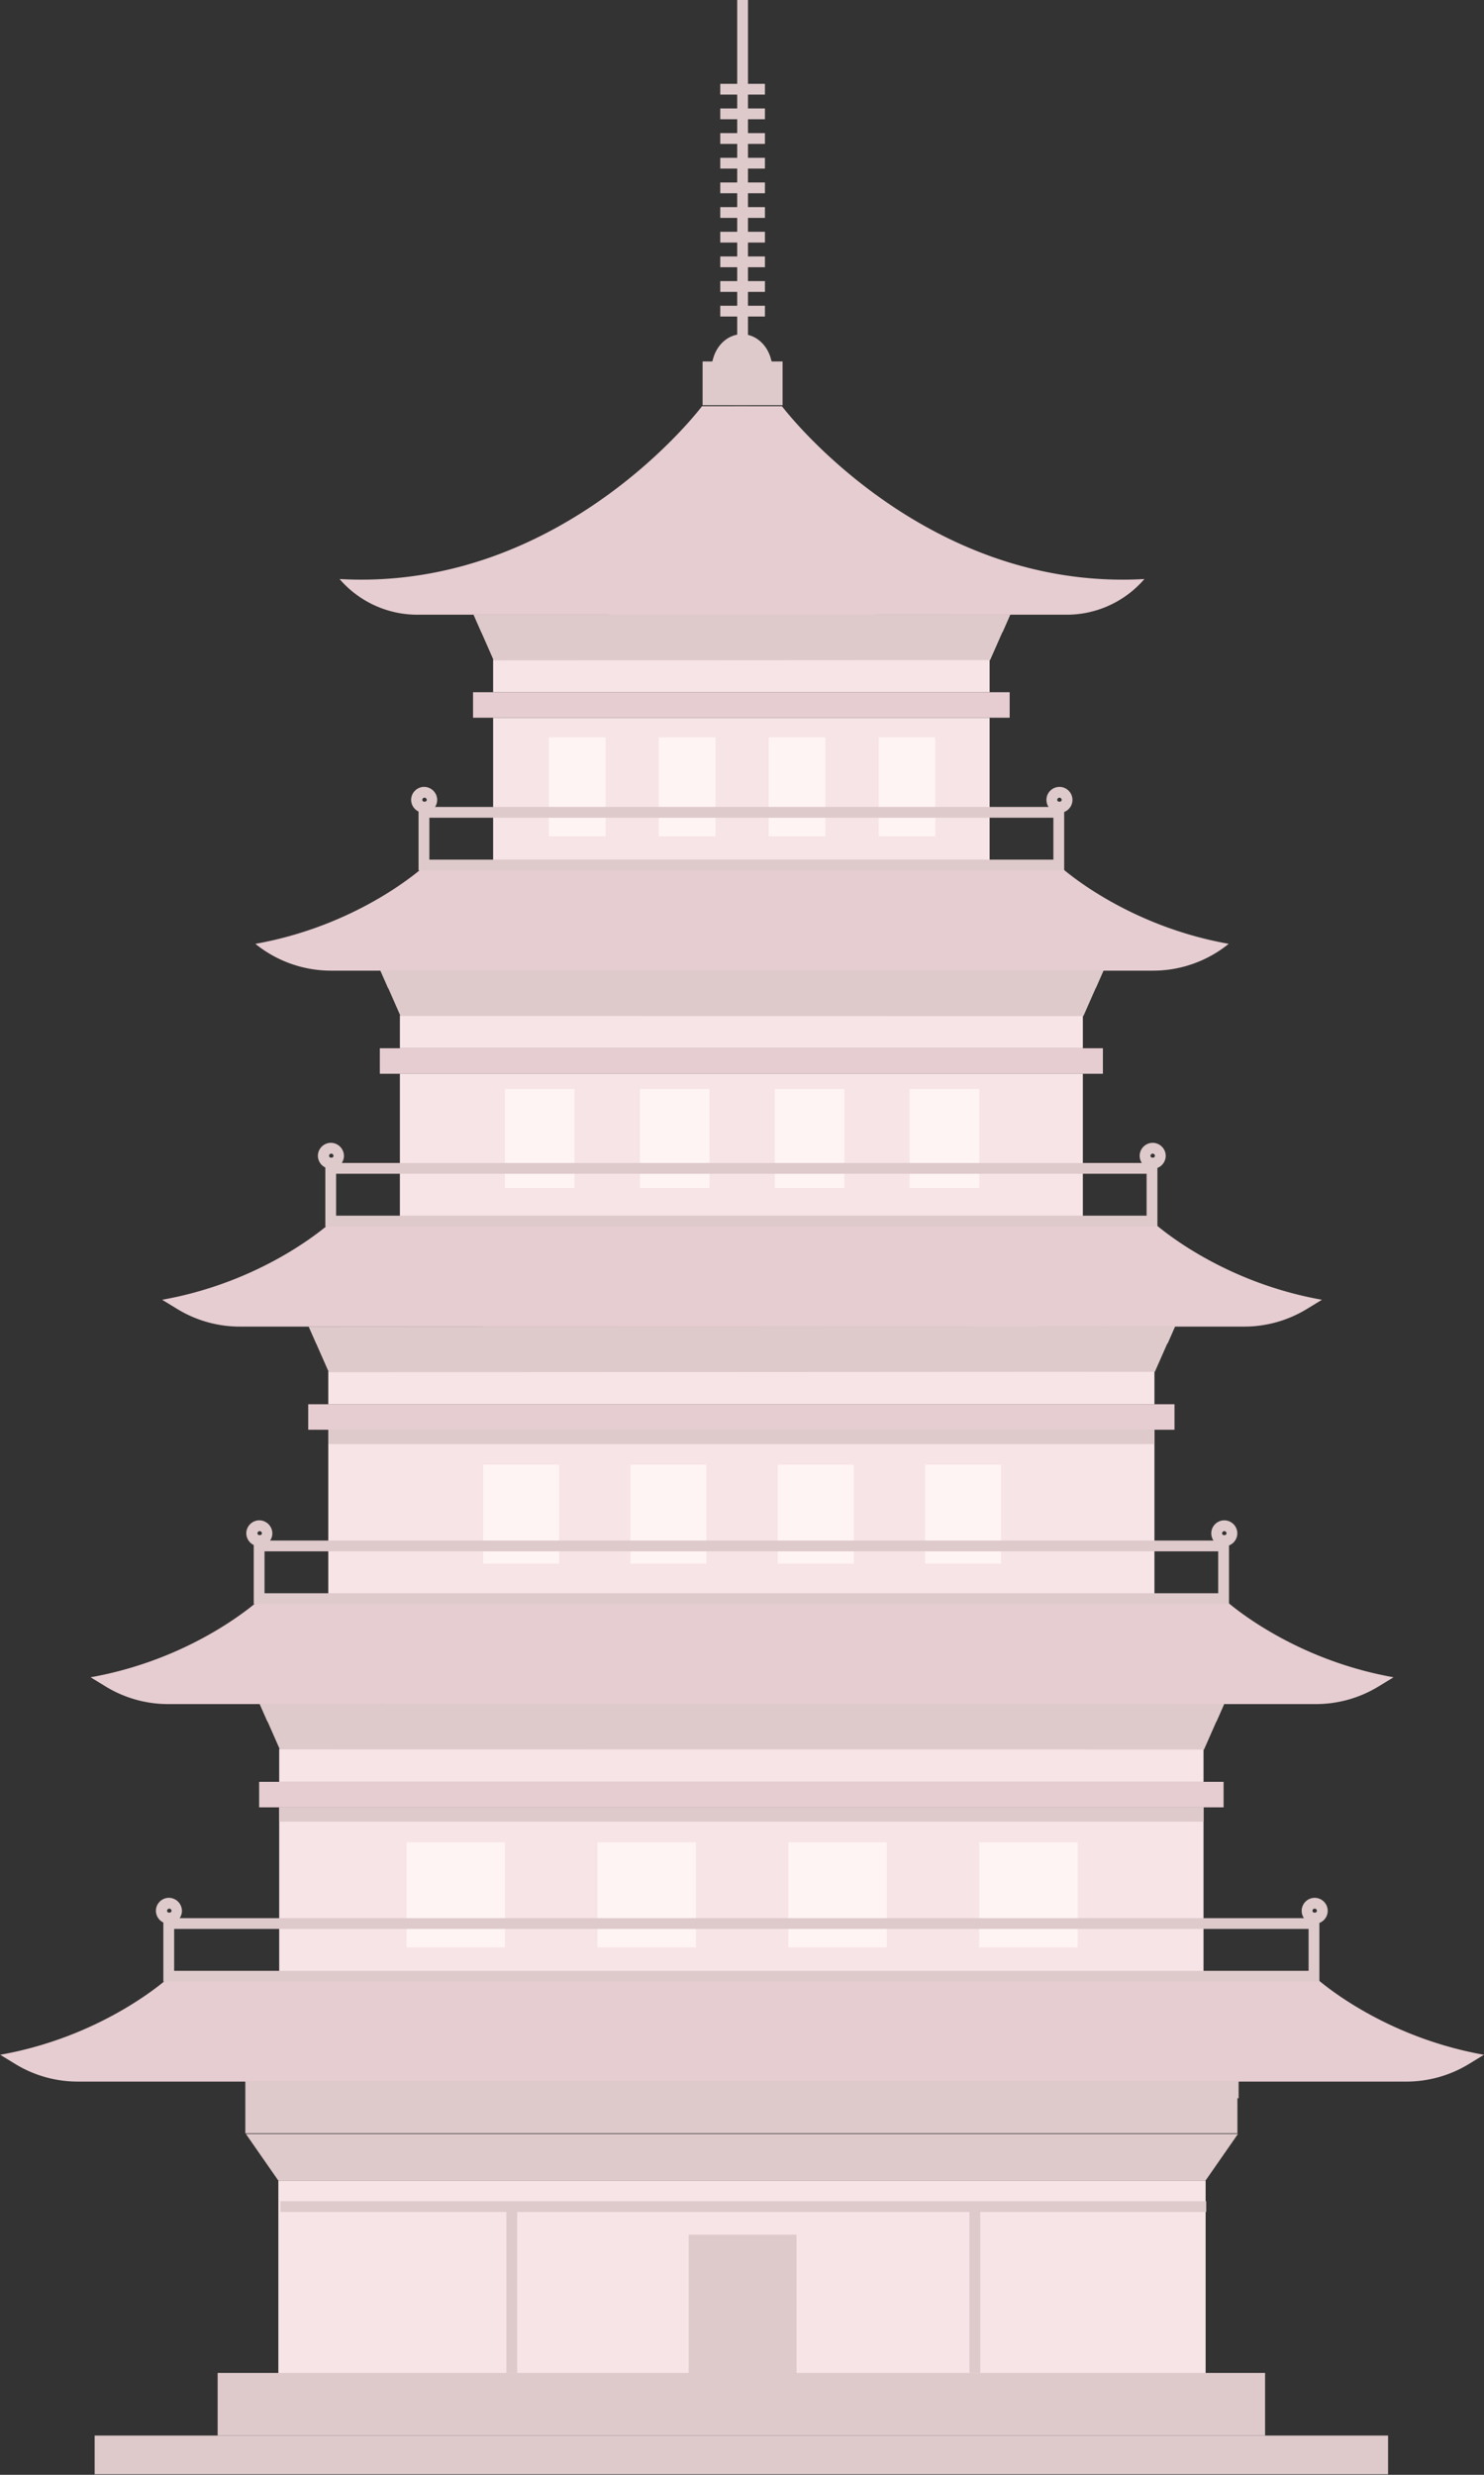 <svg xmlns="http://www.w3.org/2000/svg" xml:space="preserve" style="fill-rule:evenodd;clip-rule:evenodd;stroke-linejoin:round;stroke-miterlimit:2" viewBox="0 0 138 230"><rect x="0" y="0" width="138" height="230" fill="#333333" stroke="none"/><path d="M348.689 392.898h45.985v3.045h-45.985z" style="fill:#f7e4e7" transform="matrix(1.004 0 0 1.002 -304.227 -332.403)"/><path d="M348.689 376.875h45.985v13.658h-45.985z" style="fill:#f7e4e7" transform="matrix(1.004 0 0 1.002 -304.227 -310.922)"/><path d="M340.053 359.892h63.256v3.045h-63.256z" style="fill:#f7e4e7" transform="matrix(1.004 0 0 1.002 -304.227 -266.244)"/><path d="M340.053 343.869h63.256v13.657h-63.256z" style="fill:#f7e4e7" transform="matrix(1.004 0 0 1.002 -304.227 -244.763)"/><path d="M333.422 326.885h76.518v3.046h-76.518z" style="fill:#f7e4e7" transform="matrix(1.004 0 0 1.002 -304.227 -200.085)"/><path d="M333.422 308.862h76.518v15.658h-76.518z" style="fill:#f7e4e7" transform="matrix(1.004 0 0 1.002 -304.227 -176.599)"/><path d="M328.875 291.879h85.613v3.046h-85.613z" style="fill:#f7e4e7" transform="matrix(1.004 0 0 1.002 -304.227 -129.918)"/><path d="M328.875 273.856h85.613v15.658h-85.613z" style="fill:#f7e4e7" transform="matrix(1.004 0 0 1.002 -304.227 -106.432)"/><path d="M-42.944-17.892h85.887V0h-85.887z" style="fill:#f7e4e7" transform="matrix(1.004 0 0 1.002 69 220.583)"/><path d="M389.646 379.54h-5.247v9.175h5.247zm-10.181 0h-5.248v9.175h5.248zm-10.182 0h-5.248v9.175h5.248zm-10.181 9.175h-5.247v-9.175h5.247z" style="fill:#fff4f4;fill-rule:nonzero" transform="matrix(1.004 0 0 1.002 -304.227 -311.771)"/><path d="M393.716 346.938h-6.441v9.175h6.441zm-12.497 0h-6.441v9.175h6.441zm-12.497 0h-6.441v9.175h6.441zm-12.496 9.175h-6.441v-9.175h6.441z" style="fill:#fff4f4;fill-rule:nonzero" transform="matrix(1.004 0 0 1.002 -304.227 -246.422)"/><path d="M395.731 312.104h-7.032v9.175h7.032zm-13.643 0h-7.032v9.175h7.032zm-13.644 0h-7.032v9.175h7.032zm-13.643 9.175h-7.032v-9.175h7.032z" style="fill:#fff4f4;fill-rule:nonzero" transform="matrix(1.004 0 0 1.002 -304.227 -176.6)"/><path d="M402.829 276.535h-9.113v9.737h9.113zm-17.682 0h-9.113v9.737h9.113zm-17.681 0h-9.113v9.737h9.113zm-17.681 9.737h-9.113v-9.737h9.113z" style="fill:#fff4f4;fill-rule:nonzero" transform="matrix(1.004 0 0 1.002 -304.227 -105.867)"/><path d="M346.83 390.532h49.702v2.366H346.83z" style="fill:#e6cdd1" transform="matrix(1.004 0 0 1.002 -304.227 -326.98)"/><path d="M338.195 357.526h66.973v2.366h-66.973z" style="fill:#e6cdd1" transform="matrix(1.004 0 0 1.002 -304.227 -260.821)"/><path d="M331.563 324.52h80.235v2.365h-80.235z" style="fill:#e6cdd1" transform="matrix(1.004 0 0 1.002 -304.227 -194.662)"/><path d="M327.017 289.514h89.33v2.365h-89.33z" style="fill:#e6cdd1" transform="matrix(1.004 0 0 1.002 -304.227 -124.495)"/><path d="M0-19.335S-12.925-2.134-33.567-3.31A9.5 9.5 0 0 0-26.366 0h60.139c2.767 0 5.4-1.21 7.202-3.31C20.332-2.134 7.408-19.335 7.408-19.335z" style="fill:#e6cdd1;fill-rule:nonzero" transform="matrix(1.004 0 0 1.002 65.28 57.13)"/><path d="M0 19.335h24.752C17.788 15.06 13.057 0 13.057 0h-1.363S6.963 15.06 0 19.335" style="fill:#e6cdd1;fill-rule:nonzero" transform="matrix(1.004 0 0 1.002 56.572 37.754)"/><path d="M0-9.711h-58.797s-5.89 5.481-15.678 7.223A11.13 11.13 0 0 0-67.462 0H8.665c2.554 0 5.029-.878 7.012-2.488C5.889-4.23 0-9.711 0-9.711" style="fill:#e6cdd1;fill-rule:nonzero" transform="matrix(1.004 0 0 1.002 98.52 90.21)"/><path d="M0 9.711h40.395C36.466 5.969 32.138 0 32.138 0H8.257S3.929 5.969 0 9.711" style="fill:#e6cdd1;fill-rule:nonzero" transform="matrix(1.004 0 0 1.002 48.718 80.478)"/><path d="M0-9.712h-76.068s-5.89 5.481-15.678 7.223l1.391.852A11.13 11.13 0 0 0-84.546 0H8.478c2.049 0 4.06-.567 5.808-1.637l1.391-.852C5.889-4.231 0-9.712 0-9.712" style="fill:#e6cdd1;fill-rule:nonzero" transform="matrix(1.004 0 0 1.002 107.191 123.29)"/><path d="M0 9.711h48.1C43.421 5.969 39.458 0 39.458 0H8.641S4.678 5.969 0 9.711" style="fill:#e6cdd1;fill-rule:nonzero" transform="matrix(1.004 0 0 1.002 44.85 113.557)"/><path d="M0-9.711h-89.33s-5.89 5.481-15.678 7.223l1.391.852A11.1 11.1 0 0 0-97.809 0H8.478c2.049 0 4.06-.566 5.808-1.636l1.391-.852C5.889-4.23 0-9.711 0-9.711" style="fill:#e6cdd1;fill-rule:nonzero" transform="matrix(1.004 0 0 1.002 113.85 158.373)"/><path d="M0 9.711h58.797C53.078 5.969 50.233 0 50.233 0H7.563S5.718 5.969 0 9.711" style="fill:#e6cdd1;fill-rule:nonzero" transform="matrix(1.004 0 0 1.002 39.478 148.636)"/><path d="M0-9.711h-106.073s-5.889 5.481-15.677 7.223l1.391.852A11.1 11.1 0 0 0-114.551 0H8.479c2.05 0 4.06-.566 5.808-1.636l1.391-.852C5.89-4.23 0-9.711 0-9.711" style="fill:#e6cdd1;fill-rule:nonzero" transform="matrix(1.004 0 0 1.002 122.256 193.457)"/><path d="M0 9.711h63.256C57.104 5.969 53.892 0 53.892 0H9.364S6.152 5.969 0 9.711" style="fill:#e6cdd1;fill-rule:nonzero" transform="matrix(1.004 0 0 1.002 37.24 183.725)"/><path d="M366.687 235.362h9.989v14.541h-9.989z" style="fill:#dec9cb" transform="matrix(-1.004 0 0 1.002 442.224 -28.153)"/><path d="M0-4.321 3 0h42.944v-.001V0h42.944l3-4.321z" style="fill:#dec9cb;fill-rule:nonzero" transform="matrix(1.004 0 0 1.002 22.865 202.651)"/><path d="M12.91-24.01h4.617l18.516 42.093-3.12 3.402z" style="fill:#dec9cb;fill-rule:nonzero" transform="matrix(.404 .917 .919 -.404 60.893 35.598)"/><path d="M18.075-31.917h4.616l25.46 57.907-3.121 3.402z" style="fill:#dec9cb;fill-rule:nonzero" transform="matrix(.404 .917 .919 -.403 57.408 60.753)"/><path d="M22.03-37.984h4.617l30.81 70.041-3.12 3.402z" style="fill:#dec9cb;fill-rule:nonzero" transform="matrix(.404 .917 .919 -.404 54.72 87.751)"/><path d="M24.754-42.15h4.616l34.458 78.373-3.121 3.402z" style="fill:#dec9cb;fill-rule:nonzero" transform="matrix(.404 .917 .919 -.403 52.89 118.661)"/><path d="M325.737 259.292h91.888v4.853h-91.888z" style="fill:#dec9cb" transform="matrix(1.004 0 0 1.002 -304.227 -66.41)"/><path d="M0 1.619h48.278L48.99 0H-.712z" style="fill:#dec9cb;fill-rule:nonzero" transform="matrix(1.004 0 0 1.002 44.76 57.131)"/><path d="M0 1.619h65.549L66.261 0H-.712z" style="fill:#dec9cb;fill-rule:nonzero" transform="matrix(1.004 0 0 1.002 36.088 90.21)"/><path d="M-89.33-1.6H0L-.703 0h-87.923z" style="fill:#dec9cb;fill-rule:nonzero" transform="matrix(-1.004 0 0 1.002 24.149 159.977)"/><path d="M325.737 262.545h91.888v1.6h-91.888z" style="fill:#dec9cb" transform="matrix(-1.004 0 0 1.002 442.223 -69.67)"/><path d="M328.875 251.999h85.75v1h-85.75z" style="fill:#dec9cb" transform="matrix(-1.004 0 0 1.002 442.362 -47.93)"/><path d="M349.812 237.079h1v15.42h-1z" style="fill:#dec9cb" transform="matrix(-1.004 0 0 1.002 399.308 -32.476)"/><path d="M392.687 237.079h1v15.42h-1z" style="fill:#dec9cb" transform="matrix(-1.004 0 0 1.002 485.414 -32.476)"/><path d="M342.783 381.263h57.797v-3.888h-57.797zm58.797 1h-59.797v-5.888h59.797z" style="fill:#dec9cb;fill-rule:nonzero" transform="matrix(1.004 0 0 1.002 -304.227 -302.133)"/><path d="M334.147 348.256h75.068v-3.887h-75.068zm76.069 1h-77.068v-5.887h77.068z" style="fill:#dec9cb;fill-rule:nonzero" transform="matrix(1.004 0 0 1.002 -304.227 -235.973)"/><path d="M327.517 313.25h88.33v-3.888h-88.33zm89.33 1h-90.33v-5.888h90.33z" style="fill:#dec9cb;fill-rule:nonzero" transform="matrix(1.004 0 0 1.002 -304.227 -165.805)"/><path d="M0-.41a.21.21 0 0 0-.205.205c0 .227.41.227.41 0A.21.21 0 0 0 0-.41M0 1h-.034A1.22 1.22 0 0 1-1.24-.206c0-.661.544-1.206 1.206-1.206l.035.001A1.22 1.22 0 0 1 1.172-.206C1.172.443.648.982 0 1" style="fill:#dec9cb;fill-rule:nonzero" transform="matrix(1.004 0 0 1.002 30.807 107.625)"/><path d="M0-.41a.21.21 0 0 0-.205.205c0 .226.41.227.41 0A.21.21 0 0 0 0-.41M0 1h-.034A1.22 1.22 0 0 1-1.24-.206c0-.661.544-1.206 1.206-1.206l.035.001A1.22 1.22 0 0 1 1.172-.206C1.172.443.648.982 0 1" style="fill:#dec9cb;fill-rule:nonzero" transform="matrix(1.004 0 0 1.002 24.149 142.709)"/><path d="M0-.41a.21.21 0 0 0-.205.205c0 .227.41.227.41 0A.21.21 0 0 0 0-.41M0 1h-.034A1.22 1.22 0 0 1-1.24-.206c0-.661.544-1.206 1.206-1.206l.035.001A1.22 1.22 0 0 1 1.172-.206C1.172.443.648.982 0 1" style="fill:#dec9cb;fill-rule:nonzero" transform="matrix(1.004 0 0 1.002 15.742 177.792)"/><path d="M0-.41a.21.21 0 0 0-.205.205c0 .227.41.227.41 0A.21.21 0 0 0 0-.41M0 1C-.664 1-1.205.46-1.205-.205c0-.664.541-1.205 1.205-1.205s1.205.541 1.205 1.205C1.205.46.664 1 0 1" style="fill:#dec9cb;fill-rule:nonzero" transform="matrix(1.004 0 0 1.002 122.256 177.792)"/><path d="M0-.41a.21.21 0 0 0-.205.205c0 .227.41.227.41 0A.21.21 0 0 0 0-.41M0 1h-.034A1.22 1.22 0 0 1-1.24-.206c0-.661.544-1.206 1.206-1.206l.035.001A1.22 1.22 0 0 1 1.172-.206C1.172.443.648.982 0 1" style="fill:#dec9cb;fill-rule:nonzero" transform="matrix(1.004 0 0 1.002 39.478 74.545)"/><path d="M0-.41a.21.21 0 0 0-.205.205c0 .227.41.227.41 0A.21.21 0 0 0 0-.41M0 1C-.664 1-1.205.46-1.205-.205c0-.664.541-1.205 1.205-1.205s1.205.541 1.205 1.205C1.205.46.664 1 0 1" style="fill:#dec9cb;fill-rule:nonzero" transform="matrix(1.004 0 0 1.002 98.52 74.545)"/><path d="M0-.41a.21.21 0 0 0-.205.205c0 .227.41.227.41 0A.21.21 0 0 0 0-.41M0 1C-.664 1-1.205.46-1.205-.205c0-.664.541-1.205 1.205-1.205s1.205.541 1.205 1.205C1.205.46.664 1 0 1" style="fill:#dec9cb;fill-rule:nonzero" transform="matrix(1.004 0 0 1.002 107.191 107.625)"/><path d="M0-.41a.21.21 0 0 0-.205.205c0 .227.41.227.41 0A.21.21 0 0 0 0-.41M0 1C-.664 1-1.205.46-1.205-.205c0-.664.541-1.205 1.205-1.205s1.205.541 1.205 1.205C1.205.46.664 1 0 1" style="fill:#dec9cb;fill-rule:nonzero" transform="matrix(1.004 0 0 1.002 113.85 142.709)"/><path d="M319.145 278.244h105.073v-3.888H319.145zm106.073 1H318.145v-5.888h107.073z" style="fill:#dec9cb;fill-rule:nonzero" transform="matrix(1.004 0 0 1.002 -304.227 -95.638)"/><path d="M371.181 421.534h1v35.64h-1z" style="fill:#dec9cb" transform="matrix(-1.004 0 0 1.002 442.223 -422.469)"/><path d="M367.977 419.505h7.408v4.059h-7.408z" style="fill:#dec9cb" transform="matrix(-1.004 0 0 1.002 442.223 -386.751)"/><path d="M0-2.619c-1.208 0-2.281.896-2.661 2.221L-2.774 0h5.549l-.114-.398C2.282-1.723 1.209-2.619 0-2.619" style="fill:#dec9cb;fill-rule:nonzero" transform="matrix(1.004 0 0 1.002 68.998 33.684)"/><path d="M369.614 427.728h4.136v1h-4.136z" style="fill:#dec9cb" transform="matrix(-1.004 0 0 1.002 442.225 -400.168)"/><path d="M369.614 430.014h4.136v1h-4.136z" style="fill:#dec9cb" transform="matrix(-1.004 0 0 1.002 442.225 -404.75)"/><path d="M369.614 432.3h4.136v1h-4.136z" style="fill:#dec9cb" transform="matrix(-1.004 0 0 1.002 442.225 -409.332)"/><path d="M369.614 434.586h4.136v1h-4.136z" style="fill:#dec9cb" transform="matrix(-1.004 0 0 1.002 442.225 -413.914)"/><path d="M369.614 436.873h4.136v1h-4.136z" style="fill:#dec9cb" transform="matrix(-1.004 0 0 1.002 442.225 -418.498)"/><path d="M369.614 439.159h4.136v1h-4.136z" style="fill:#dec9cb" transform="matrix(-1.004 0 0 1.002 442.225 -423.08)"/><path d="M369.614 441.445h4.136v1h-4.136z" style="fill:#dec9cb" transform="matrix(-1.004 0 0 1.002 442.225 -427.662)"/><path d="M369.614 443.732h4.136v1h-4.136z" style="fill:#dec9cb" transform="matrix(-1.004 0 0 1.002 442.225 -432.247)"/><path d="M369.614 446.018h4.136v1h-4.136z" style="fill:#dec9cb" transform="matrix(-1.004 0 0 1.002 442.225 -436.829)"/><path d="M369.614 448.304h4.136v1h-4.136z" style="fill:#dec9cb" transform="matrix(-1.004 0 0 1.002 442.225 -441.411)"/><path d="M0 1.573h78.852L79.543 0H-.692z" style="fill:#dec9cb;fill-rule:nonzero" transform="matrix(1.004 0 0 1.002 29.41 123.291)"/><path d="M333.422 323.197h76.518v1.323h-76.518z" style="fill:#dec9cb" transform="matrix(1.004 0 0 1.002 -304.227 -190.966)"/><path d="M328.875 288.191h85.613v1.323h-85.613z" style="fill:#dec9cb" transform="matrix(1.004 0 0 1.002 -304.227 -120.798)"/><path d="M323.173 231.27h97.016v5.809h-97.016z" style="fill:#dec9cb" transform="matrix(1.004 0 0 1.002 -304.227 -11.2)"/><path d="M311.781 227.683h119.801v3.588H311.781z" style="fill:#dec9cb" transform="matrix(1.004 0 0 1.002 -304.227 -1.784)"/></svg>